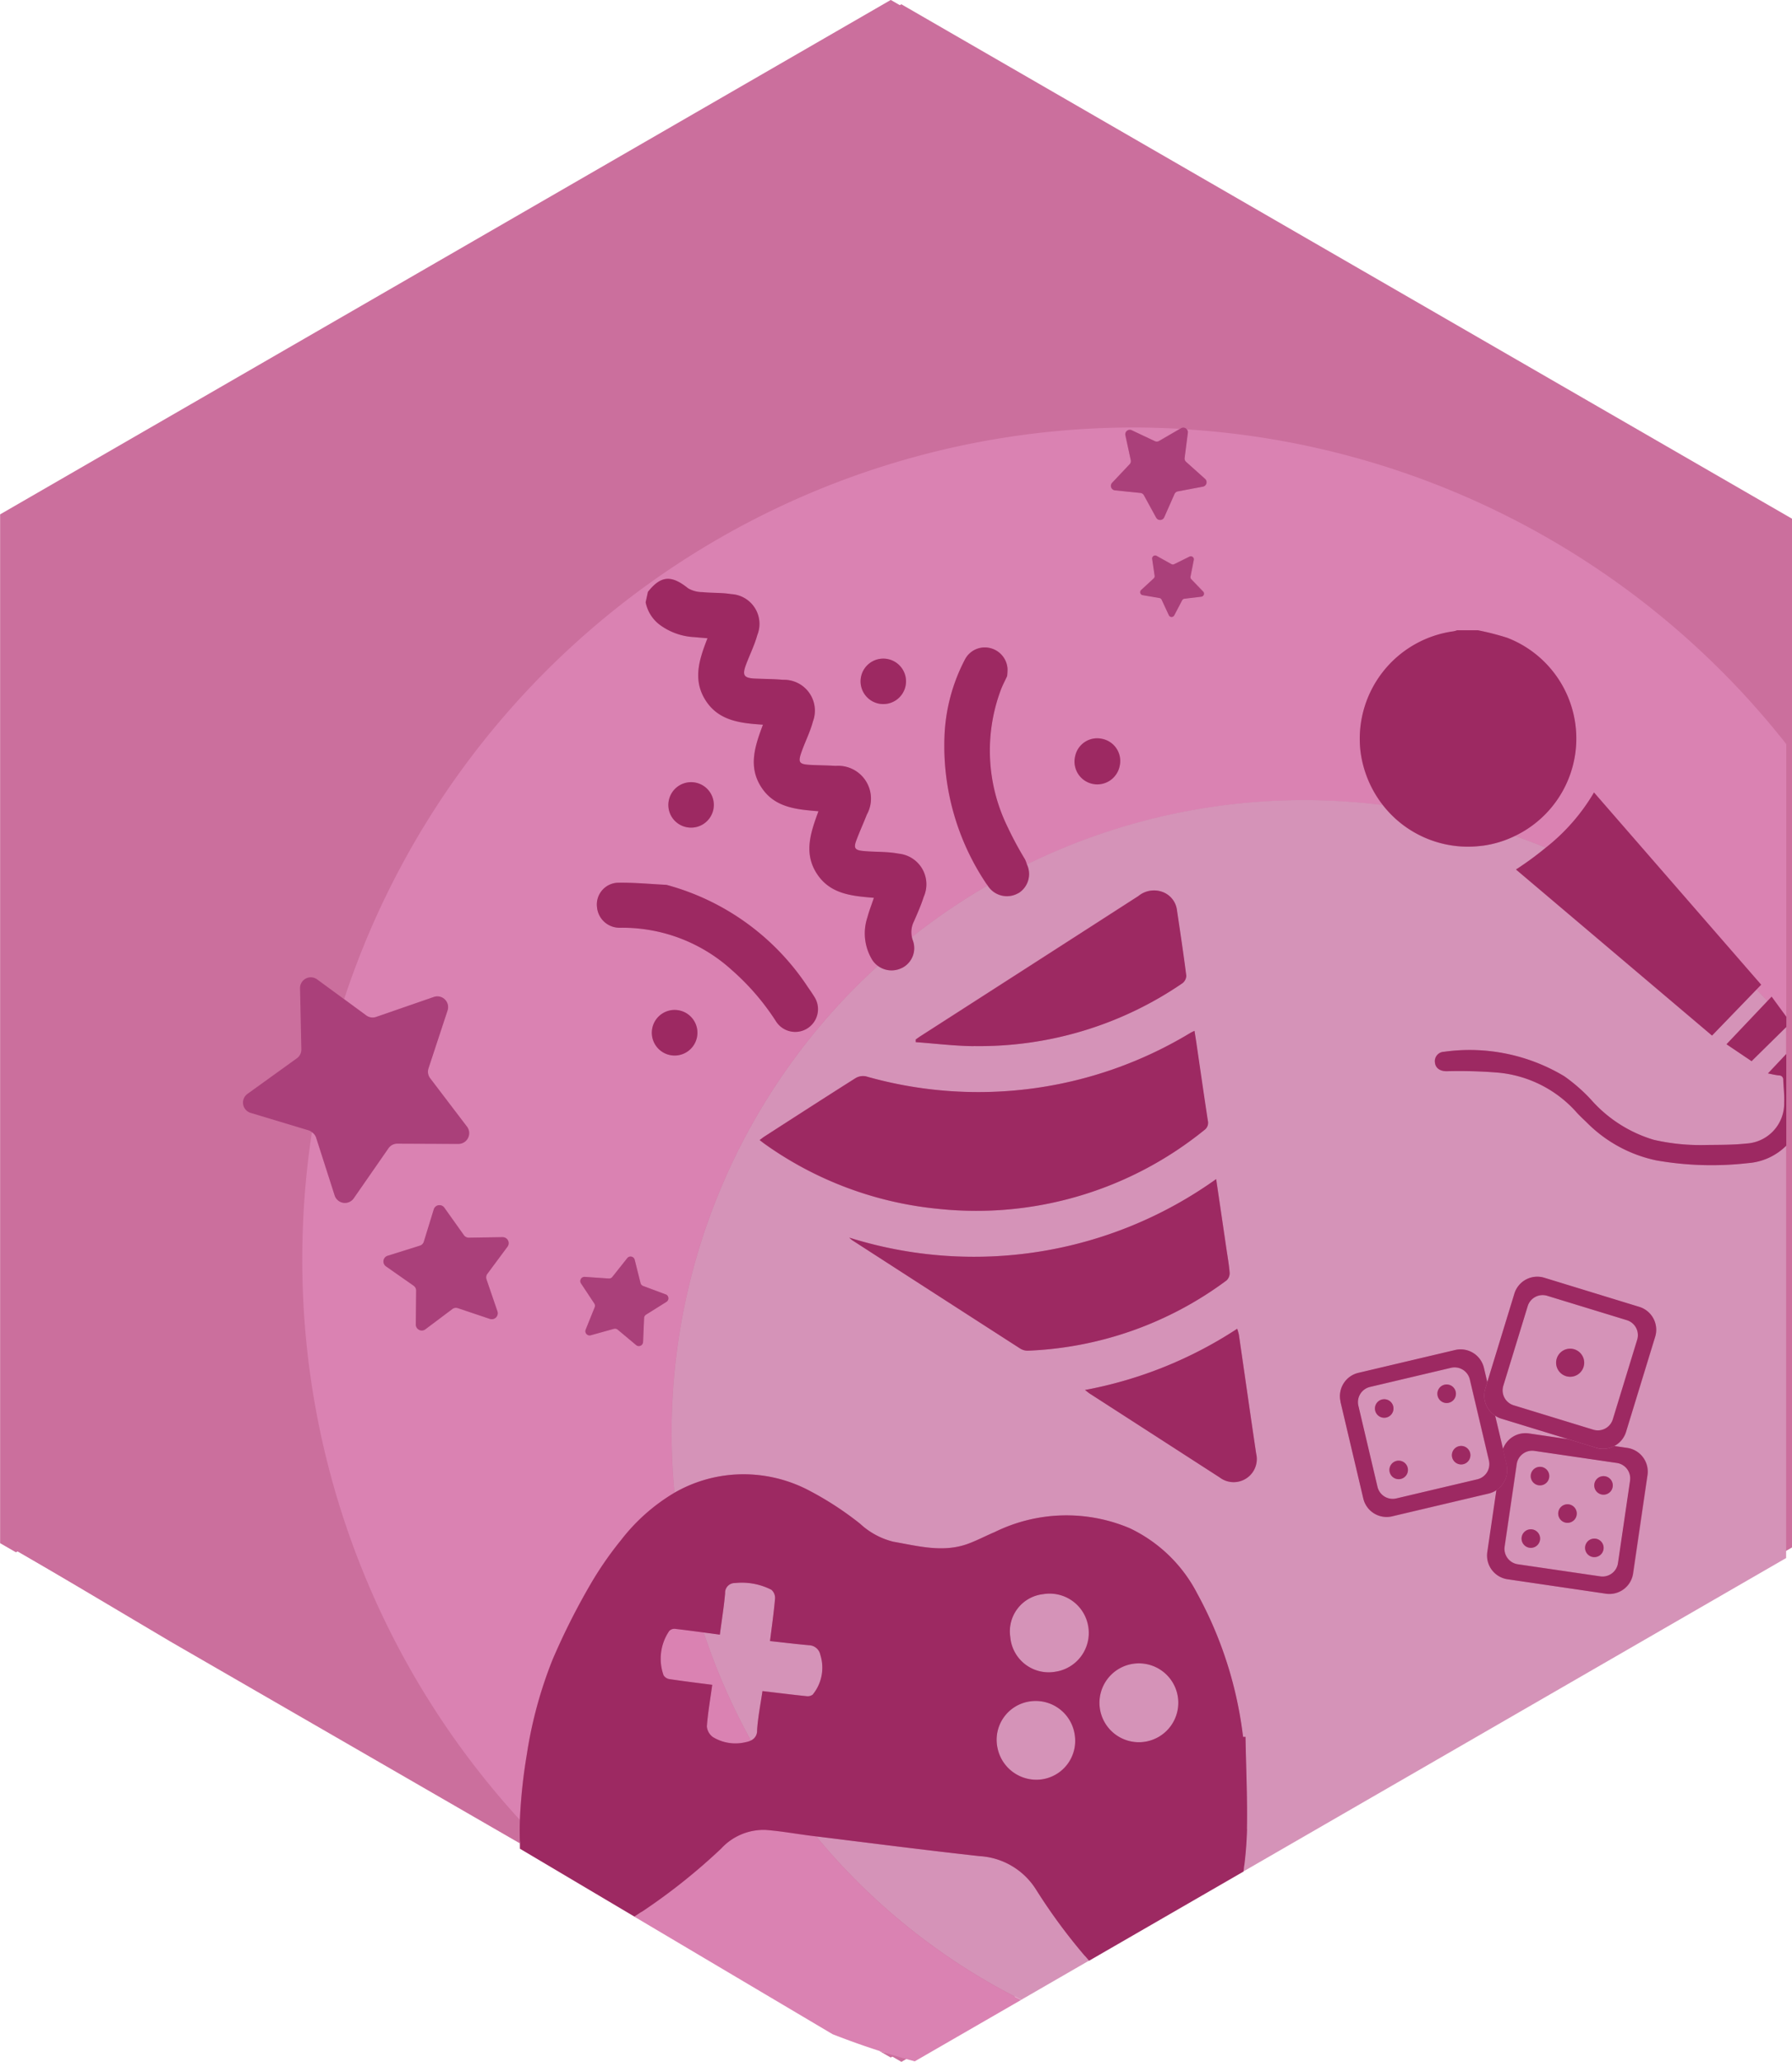 <svg id="Fun" xmlns="http://www.w3.org/2000/svg" width="99.996" height="115.027" viewBox="0 0 99.996 115.027">
    <g id="Group_4" data-name="Group 4" transform="translate(0 0)">
        <path id="Path_15" data-name="Path 15" d="M263.27,227.521V170.129l-49.7-28.7-49.7,28.7v57.392l38.183,22.046,11.521,6.651Z" transform="translate(-163.274 -141.191)" fill="#cb6f9d"/>
        <path id="Path_16" data-name="Path 16" d="M239.131,317.013q-.426-.128-.848-.264l.652.377Z" transform="translate(-189.231 -202.339)" fill="#cb6f9d"/>
        <path id="Path_17" data-name="Path 17" d="M172.492,232.657,191.966,243.9c-.01-.437-.013-.873,0-1.309a46.224,46.224,0,0,1-12.138-31.284,46.833,46.833,0,0,1,.538-7.089.615.615,0,0,0-.171-.091l-3.252-.979a.6.6,0,0,1-.177-1.062l2.756-1.985a.6.6,0,0,0,.249-.5l-.073-3.4a.6.6,0,0,1,.955-.5l1.5,1.1a46.4,46.4,0,0,1,44.069-31.893c.862,0,1.717.028,2.567.074l.068-.04a.244.244,0,0,1,.319.069,46.3,46.3,0,0,1,33.189,17.215V169.76l-49.7-28.7-49.7,28.7v57.393l.883.51.116-.065Z" transform="translate(-162.959 -141.063)" fill="#cb6f9d"/>
        <path id="Path_18" data-name="Path 18" d="M227.462,298.193l-.221-.027c-.874-.107-1.743-.269-2.619-.336a3.225,3.225,0,0,0-2.469,1.044,33.443,33.443,0,0,1-4.838,3.793l11.064,6.559c.852.332,1.714.643,2.59.924q.423.137.848.264c.38.114.763.221,1.145.325l5.938-3.428a35.483,35.483,0,0,1-11.438-9.118" transform="translate(-181.918 -195.74)" fill="#da82b2"/>
        <path id="Path_19" data-name="Path 19" d="M220.364,280.6a.4.4,0,0,0-.32.122,2.75,2.75,0,0,0-.315,2.469.475.475,0,0,0,.34.217c.791.118,1.583.213,2.377.316-.109.784-.244,1.549-.3,2.318a.816.816,0,0,0,.342.6,2.413,2.413,0,0,0,1.832.28,1.152,1.152,0,0,0,.288-.093,35.111,35.111,0,0,1-2.637-6.026c-.543-.073-1.077-.143-1.606-.2" transform="translate(-182.704 -189.73)" fill="#da82b2"/>
        <path id="Path_20" data-name="Path 20" d="M238.215,177.792a.239.239,0,0,1,.057.181l-.181,1.41a.253.253,0,0,0,.082.219l1.06.949a.252.252,0,0,1-.121.434l-1.4.264a.255.255,0,0,0-.183.145l-.575,1.3a.251.251,0,0,1-.45.02l-.683-1.248a.251.251,0,0,0-.2-.13l-1.415-.145a.252.252,0,0,1-.158-.423l.976-1.035a.253.253,0,0,0,.063-.225l-.3-1.39a.252.252,0,0,1,.353-.281l1.286.608a.252.252,0,0,0,.234-.01l1.162-.675c-.85-.046-1.705-.074-2.567-.074A46.4,46.4,0,0,0,191.2,209.574l1.238.917a.6.6,0,0,0,.553.083l3.206-1.119a.6.6,0,0,1,.768.755l-1.063,3.225a.6.6,0,0,0,.092.551l2.055,2.7a.6.6,0,0,1-.481.964l-3.4-.014a.6.6,0,0,0-.5.258l-1.937,2.79a.6.6,0,0,1-1.065-.159l-1.037-3.235a.581.581,0,0,0-.228-.29,46.762,46.762,0,0,0-.537,7.078,46.227,46.227,0,0,0,12.137,31.284,29.958,29.958,0,0,1,.386-3.632,23.946,23.946,0,0,1,1.44-5.308,38.3,38.3,0,0,1,2.052-4.094,19.39,19.39,0,0,1,1.775-2.581,10.556,10.556,0,0,1,2.974-2.633c-.1-1.087-.159-2.188-.159-3.3a35.248,35.248,0,0,1,11.509-26.095,1.286,1.286,0,0,1-.314-.334,2.839,2.839,0,0,1-.268-2.372c.094-.353.23-.695.361-1.088-1.212-.1-2.437-.2-3.183-1.348s-.341-2.305.09-3.481c-1.25-.1-2.471-.205-3.207-1.369-.724-1.145-.329-2.287.11-3.46-1.254-.081-2.466-.2-3.2-1.356s-.358-2.284.106-3.466c-.263-.022-.5-.04-.729-.063a3.544,3.544,0,0,1-1.965-.71,2.077,2.077,0,0,1-.757-1.232l.126-.582c.724-.917,1.311-.951,2.242-.2a1.587,1.587,0,0,0,.8.213c.533.056,1.078.024,1.6.111a1.664,1.664,0,0,1,1.462,2.284c-.153.555-.413,1.081-.619,1.622-.24.632-.141.781.526.809.508.021,1.019.021,1.525.066a1.722,1.722,0,0,1,1.671,2.326c-.149.57-.425,1.107-.624,1.665-.224.625-.158.721.49.756.466.025.933.025,1.4.055a1.833,1.833,0,0,1,1.742,2.719c-.188.488-.409.963-.591,1.454-.148.4-.074.525.34.57.434.048.875.042,1.312.071a5.368,5.368,0,0,1,.715.083,1.717,1.717,0,0,1,1.4,2.406c-.154.469-.353.925-.55,1.378a1.325,1.325,0,0,0-.111.869,35.421,35.421,0,0,1,4.224-2.878c-.03-.04-.062-.077-.089-.121a13.779,13.779,0,0,1-2.317-8.146,10.016,10.016,0,0,1,1.151-4.351,1.248,1.248,0,0,1,1.409-.617,1.271,1.271,0,0,1,.959,1.161,3.239,3.239,0,0,1-.024.4c-.118.258-.257.522-.362.8a9.675,9.675,0,0,0,.392,7.624,19.559,19.559,0,0,0,.963,1.792,1.723,1.723,0,0,1,.11.288,35.189,35.189,0,0,1,15.519-3.586,35.576,35.576,0,0,1,4.341.275,6.142,6.142,0,0,1-1.245-3.014,6.053,6.053,0,0,1,5.2-6.676A1.3,1.3,0,0,0,253.3,189l1.166,0a15.014,15.014,0,0,1,1.628.417,6.024,6.024,0,0,1,.441,11.054q.869.306,1.718.653a11.023,11.023,0,0,0,2.685-3.076l9.327,10.724-.256.266c.208.211.411.427.614.643l.23-.242.818,1.12V195.35c-.09-.115-.178-.23-.27-.343a46.3,46.3,0,0,0-33.189-17.216m-37.9,45.6-1.123,1.514a.336.336,0,0,0-.048.307l.61,1.782a.333.333,0,0,1-.422.424l-1.786-.6a.334.334,0,0,0-.306.05L195.734,228a.333.333,0,0,1-.533-.27l.019-1.885a.333.333,0,0,0-.141-.276l-1.542-1.084a.333.333,0,0,1,.092-.591l1.8-.564a.335.335,0,0,0,.219-.22l.554-1.8a.333.333,0,0,1,.59-.1l1.093,1.535a.334.334,0,0,0,.277.14l1.884-.029a.333.333,0,0,1,.273.531m8.865,3.082-1.134.71a.234.234,0,0,0-.111.19l-.057,1.337a.237.237,0,0,1-.389.171l-1.025-.858a.237.237,0,0,0-.216-.047l-1.289.359a.236.236,0,0,1-.282-.316l.5-1.241a.235.235,0,0,0-.022-.219l-.739-1.115a.237.237,0,0,1,.213-.367l1.335.092a.238.238,0,0,0,.2-.088l.832-1.048a.236.236,0,0,1,.415.089l.326,1.3a.236.236,0,0,0,.147.164l1.254.467a.237.237,0,0,1,.043.422m1.7-14.735a1.272,1.272,0,1,1-.958-1.523,1.273,1.273,0,0,1,.958,1.523m-1.561-13.263a1.267,1.267,0,1,1,.973,1.509,1.267,1.267,0,0,1-.973-1.509m-.137,4.729a13.715,13.715,0,0,1,7.895,5.709c.122.173.243.348.354.529a1.27,1.27,0,0,1-2.124,1.393,13.53,13.53,0,0,0-2.483-2.884,9.075,9.075,0,0,0-6.239-2.353,1.26,1.26,0,0,1-1.278-1.168,1.215,1.215,0,0,1,1.132-1.343c.913-.02,1.828.072,2.743.116m13.342-11.093a1.268,1.268,0,1,1-.981-1.5,1.268,1.268,0,0,1,.981,1.5m11.95,4.462a1.272,1.272,0,1,1-.964-1.518,1.272,1.272,0,0,1,.964,1.518m4.558-9.453-.942.113a.17.17,0,0,0-.13.089l-.44.84a.168.168,0,0,1-.3-.007l-.4-.861a.165.165,0,0,0-.123-.1l-.936-.16a.168.168,0,0,1-.086-.288l.7-.646a.166.166,0,0,0,.052-.147l-.137-.939a.167.167,0,0,1,.247-.17l.829.462a.169.169,0,0,0,.156,0l.85-.421a.168.168,0,0,1,.24.183l-.183.931a.165.165,0,0,0,.044.149l.663.679a.168.168,0,0,1-.1.284" transform="translate(-171.996 -153.837)" fill="#da82b2"/>
        <path id="Path_21" data-name="Path 21" d="M259.74,287.93a2.2,2.2,0,1,0-2.536-1.811,2.2,2.2,0,0,0,2.536,1.811" transform="translate(-195.82 -190.761)" fill="#d593b8"/>
        <path id="Path_22" data-name="Path 22" d="M229.138,280.134c-.722-.065-1.442-.153-2.177-.233.1-.811.211-1.584.28-2.36a.606.606,0,0,0-.205-.5,3.628,3.628,0,0,0-2.033-.378.541.541,0,0,0-.553.579c-.068.764-.191,1.523-.293,2.3l-.9-.12a35.158,35.158,0,0,0,2.637,6.026.585.585,0,0,0,.341-.555c.042-.728.19-1.45.3-2.2.876.1,1.673.2,2.473.286a.454.454,0,0,0,.356-.111,2.369,2.369,0,0,0,.407-2.2.665.665,0,0,0-.629-.532" transform="translate(-183.99 -188.353)" fill="#d593b8"/>
        <path id="Path_23" data-name="Path 23" d="M253.855,279.444a2.151,2.151,0,0,0-2.521-1.834A2.086,2.086,0,0,0,249.511,280a2.15,2.15,0,0,0,2.533,1.935,2.172,2.172,0,0,0,1.811-2.49" transform="translate(-193.139 -188.676)" fill="#d593b8"/>
        <path id="Path_24" data-name="Path 24" d="M292.964,263.332l2.2.322L291.4,262.5a1.311,1.311,0,0,1-.333-.161l.441,1.864a1.334,1.334,0,0,1,1.451-.874" transform="translate(-207.643 -183.363)" fill="#d593b8"/>
        <path id="Path_25" data-name="Path 25" d="M280.771,224.168l-1.4-.944,2.287-2.411c-.2-.216-.406-.432-.614-.644l-2.485,2.573-10.938-9.264a17.988,17.988,0,0,0,1.667-1.221q-.848-.349-1.718-.653a5.887,5.887,0,0,1-1.809.548,6.023,6.023,0,0,1-5.57-2.271,35.638,35.638,0,0,0-4.341-.276,35.19,35.19,0,0,0-15.519,3.587,1.253,1.253,0,0,1-.47,1.606,1.269,1.269,0,0,1-1.724-.428,35.406,35.406,0,0,0-4.224,2.878,1.249,1.249,0,0,0,.052.185,1.234,1.234,0,0,1-.619,1.543,1.275,1.275,0,0,1-1.329-.124,35.247,35.247,0,0,0-11.509,26.095c0,1.114.059,2.214.159,3.3a7.714,7.714,0,0,1,3.487-1.021,7.842,7.842,0,0,1,4.086.928,17.8,17.8,0,0,1,2.789,1.827,4.2,4.2,0,0,0,1.851,1c1.386.24,2.785.631,4.191.105.5-.188.978-.44,1.472-.648a9.055,9.055,0,0,1,7.532-.209,8.191,8.191,0,0,1,3.767,3.653,22.065,22.065,0,0,1,2.514,7.7c.013.095.025.19.038.284l.134,0c.031,1.712.111,3.426.08,5.137a20.554,20.554,0,0,1-.2,2.377l30.293-17.49V228.883a3.37,3.37,0,0,1-2.14.974,17.84,17.84,0,0,1-5.109-.152,7.679,7.679,0,0,1-3.883-2.115c-.2-.193-.414-.384-.6-.6a6.674,6.674,0,0,0-4.439-2.189,26.592,26.592,0,0,0-2.787-.07c-.36,0-.614-.171-.646-.485a.523.523,0,0,1,.5-.6,10.269,10.269,0,0,1,6.716,1.363,9.423,9.423,0,0,1,1.488,1.3,7.538,7.538,0,0,0,3.506,2.248,11.657,11.657,0,0,0,2.92.289c.747-.009,1.5,0,2.239-.081a2.237,2.237,0,0,0,2.119-2.292c.02-.414-.034-.832-.051-1.248-.006-.16-.064-.244-.239-.261-.228-.023-.451-.081-.615-.113l1.019-1.081v-1.514l-1.94,1.91m-46.359-1.4,12.149-7.811a1.371,1.371,0,0,1,1.435-.19,1.239,1.239,0,0,1,.715.987c.183,1.216.365,2.433.52,3.651a.551.551,0,0,1-.222.422,20.026,20.026,0,0,1-11.638,3.505c-1.079-.012-2.156-.147-3.235-.225,0-.049,0-.1,0-.148.092-.064.182-.131.277-.191m-8.688,6.035c-.092-.064-.178-.134-.3-.23.106-.079.186-.147.273-.2,1.691-1.088,3.378-2.179,5.078-3.253a.814.814,0,0,1,.577-.1,22.85,22.85,0,0,0,18.114-2.429c.06-.034.124-.061.221-.109.037.231.073.438.1.645.214,1.454.421,2.908.643,4.36a.5.5,0,0,1-.206.539,20.2,20.2,0,0,1-14.833,4.386,19.988,19.988,0,0,1-9.668-3.608M240.4,240.321a.789.789,0,0,1-.435-.119q-4.693-3.015-9.376-6.045a2.1,2.1,0,0,1-.163-.144,23.22,23.22,0,0,0,20.473-3.265c.2,1.33.385,2.611.573,3.894.065.447.146.894.181,1.344a.551.551,0,0,1-.175.415,19.892,19.892,0,0,1-11.078,3.919m12.16,7.136a1.268,1.268,0,0,1-1.471-.069q-3.613-2.341-7.234-4.666c-.069-.044-.132-.1-.276-.208a23.2,23.2,0,0,0,8.494-3.415,2.809,2.809,0,0,1,.094.334c.322,2.21.635,4.421.963,6.629a1.275,1.275,0,0,1-.57,1.4m11.668-7.171a1.336,1.336,0,0,1,1.607.994l.188.8,1.513-4.94a1.336,1.336,0,0,1,1.669-.886l5.305,1.625a1.336,1.336,0,0,1,.886,1.669l-1.625,5.3a1.336,1.336,0,0,1-.65.789l.725.106a1.336,1.336,0,0,1,1.128,1.516l-.8,5.49a1.336,1.336,0,0,1-1.515,1.128l-5.49-.806a1.336,1.336,0,0,1-1.128-1.515l.507-3.458a1.333,1.333,0,0,1-.427.19l-5.4,1.274a1.335,1.335,0,0,1-1.606-.994l-1.274-5.4a1.336,1.336,0,0,1,.994-1.607Z" transform="translate(-183.033 -164.969)" fill="#d593b8"/>
        <path id="Path_26" data-name="Path 26" d="M279.333,260.349l1.067,4.523a.872.872,0,0,0,1.049.648l4.522-1.066a.873.873,0,0,0,.649-1.049l-1.067-4.523a.873.873,0,0,0-1.049-.649l-4.522,1.067a.872.872,0,0,0-.649,1.049m5.624,2.254a.517.517,0,1,1-.385.622.517.517,0,0,1,.385-.622m-.809-3.43a.517.517,0,1,1-.385.622.517.517,0,0,1,.385-.622m-2.055,4.636a.517.517,0,1,1-.622-.384.517.517,0,0,1,.622.384M280.663,260a.517.517,0,1,1-.385.622.516.516,0,0,1,.385-.622" transform="translate(-203.54 -181.922)" fill="#d593b8"/>
        <path id="Path_27" data-name="Path 27" d="M245.19,301.394a3.991,3.991,0,0,0-3.19-1.911c-3.038-.331-6.07-.722-9.1-1.1a35.476,35.476,0,0,0,11.439,9.118l3.783-2.185a31.714,31.714,0,0,1-2.929-3.927" transform="translate(-187.353 -195.935)" fill="#d593b8"/>
        <path id="Path_28" data-name="Path 28" d="M250.2,286.8a2.163,2.163,0,0,0-1.8,2.573,2.212,2.212,0,0,0,2.434,1.78,2.169,2.169,0,0,0,1.878-2.484A2.2,2.2,0,0,0,250.2,286.8" transform="translate(-192.746 -191.886)" fill="#d593b8"/>
        <path id="Path_29" data-name="Path 29" d="M292.326,258.157l4.443,1.361a.872.872,0,0,0,1.089-.578l1.361-4.443a.873.873,0,0,0-.579-1.089l-4.442-1.36a.871.871,0,0,0-1.089.578l-1.361,4.443a.872.872,0,0,0,.579,1.089m2.977-3.138a.784.784,0,1,1-.583.942.784.784,0,0,1,.583-.942" transform="translate(-207.865 -179.759)" fill="#d593b8"/>
        <path id="Path_30" data-name="Path 30" d="M292.572,266.084l-.674,4.6a.872.872,0,0,0,.737.99l4.6.674a.872.872,0,0,0,.99-.737l.674-4.6a.873.873,0,0,0-.737-.99l-4.6-.674a.873.873,0,0,0-.99.737m.7,4.67a.517.517,0,1,1,.587-.436.517.517,0,0,1-.587.436m4.205-3.99a.517.517,0,1,1-.586.437.517.517,0,0,1,.586-.437m-.511,3.486a.517.517,0,1,1-.586.436.517.517,0,0,1,.586-.436m-1.5-1.916a.517.517,0,1,1-.384.1.517.517,0,0,1,.384-.1m-1.1-1.5a.517.517,0,1,1-.437-.586.517.517,0,0,1,.437.586" transform="translate(-207.928 -184.408)" fill="#d593b8"/>
        <path id="Path_31" data-name="Path 31" d="M286.331,207.077a5.877,5.877,0,0,0,1.809-.548,6.024,6.024,0,0,0-.441-11.054,15.023,15.023,0,0,0-1.627-.417l-1.166,0a1.227,1.227,0,0,1-.192.055,6.053,6.053,0,0,0-5.2,6.676,6.144,6.144,0,0,0,1.245,3.014,6.023,6.023,0,0,0,5.57,2.271" transform="translate(-203.599 -159.896)" fill="#9d2962"/>
        <path id="Path_32" data-name="Path 32" d="M303.8,222.513l2.485-2.572.256-.265-9.328-10.725a11.02,11.02,0,0,1-2.685,3.076,17.956,17.956,0,0,1-1.668,1.222l10.939,9.264" transform="translate(-208.265 -164.741)" fill="#9d2962"/>
        <path id="Path_33" data-name="Path 33" d="M304.5,232.342c.164.031.387.089.615.112a.232.232,0,0,1,.239.261c.017.417.071.834.051,1.249a2.237,2.237,0,0,1-2.119,2.291c-.741.079-1.493.072-2.239.081a11.654,11.654,0,0,1-2.92-.29,7.531,7.531,0,0,1-3.506-2.247,9.426,9.426,0,0,0-1.488-1.3,10.266,10.266,0,0,0-6.715-1.363.524.524,0,0,0-.5.6c.032.314.285.481.646.484a26.7,26.7,0,0,1,2.787.071,6.672,6.672,0,0,1,4.439,2.189c.186.211.394.4.6.6a7.686,7.686,0,0,0,3.883,2.115,17.886,17.886,0,0,0,5.108.152,3.375,3.375,0,0,0,2.14-.974v-5.113l-1.019,1.083" transform="translate(-205.844 -172.458)" fill="#9d2962"/>
        <path id="Path_34" data-name="Path 34" d="M313.419,226.444l-.231.242L310.9,229.1l1.4.944,1.94-1.91v-.567l-.819-1.12" transform="translate(-214.559 -170.842)" fill="#9d2962"/>
        <path id="Path_35" data-name="Path 35" d="M232.575,212.365a1.234,1.234,0,0,0,.619-1.543,1.24,1.24,0,0,1-.052-.185,1.328,1.328,0,0,1,.111-.87c.2-.454.4-.909.55-1.378a1.717,1.717,0,0,0-1.4-2.407,5.417,5.417,0,0,0-.715-.083c-.437-.029-.878-.023-1.312-.072-.414-.045-.488-.174-.34-.57.182-.49.4-.965.591-1.454a1.832,1.832,0,0,0-1.742-2.718c-.466-.03-.933-.03-1.4-.055-.648-.035-.714-.132-.49-.756.2-.558.475-1.1.624-1.665a1.722,1.722,0,0,0-1.671-2.326c-.506-.046-1.017-.046-1.525-.067-.667-.027-.766-.176-.526-.809.205-.541.466-1.067.619-1.621a1.664,1.664,0,0,0-1.462-2.284c-.527-.087-1.072-.055-1.6-.111a1.584,1.584,0,0,1-.8-.213c-.932-.75-1.518-.715-2.242.2l-.126.581a2.078,2.078,0,0,0,.757,1.233,3.543,3.543,0,0,0,1.965.71c.232.022.465.04.729.063-.464,1.182-.836,2.322-.106,3.466s1.949,1.275,3.2,1.356c-.439,1.174-.834,2.315-.109,3.46.736,1.164,1.957,1.267,3.206,1.369-.431,1.176-.838,2.328-.09,3.482s1.971,1.245,3.183,1.348c-.132.393-.267.735-.361,1.088a2.837,2.837,0,0,0,.268,2.372,1.285,1.285,0,0,0,1.642.458" transform="translate(-182.257 -158.358)" fill="#9d2962"/>
        <path id="Path_36" data-name="Path 36" d="M252.855,234.915a.494.494,0,0,0,.206-.538c-.222-1.452-.429-2.907-.643-4.36-.031-.207-.066-.414-.1-.645-.1.048-.161.074-.221.109a22.85,22.85,0,0,1-18.114,2.429.815.815,0,0,0-.578.1c-1.7,1.074-3.388,2.165-5.078,3.254-.087.056-.167.124-.273.2.125.1.211.166.3.23a19.992,19.992,0,0,0,9.668,3.608,20.2,20.2,0,0,0,14.833-4.386" transform="translate(-185.662 -171.863)" fill="#9d2962"/>
        <path id="Path_37" data-name="Path 37" d="M256.957,247.312c-.035-.45-.115-.9-.181-1.344-.188-1.282-.377-2.564-.573-3.894a23.22,23.22,0,0,1-20.473,3.265,1.972,1.972,0,0,0,.163.144q4.687,3.026,9.376,6.045a.784.784,0,0,0,.435.119,19.891,19.891,0,0,0,11.078-3.919.548.548,0,0,0,.174-.415" transform="translate(-188.341 -176.294)" fill="#9d2962"/>
        <path id="Path_38" data-name="Path 38" d="M244.667,226.024a20.031,20.031,0,0,0,11.638-3.5.553.553,0,0,0,.222-.421c-.156-1.22-.338-2.436-.52-3.651a1.24,1.24,0,0,0-.716-.988,1.371,1.371,0,0,0-1.435.19q-6.071,3.909-12.149,7.811c-.095.061-.185.128-.277.192,0,.049,0,.1,0,.149,1.078.078,2.156.212,3.234.224" transform="translate(-190.329 -167.666)" fill="#9d2962"/>
        <path id="Path_39" data-name="Path 39" d="M265.48,261.857c-.328-2.209-.642-4.42-.963-6.63a3.079,3.079,0,0,0-.094-.333,23.23,23.23,0,0,1-8.494,3.416c.144.11.207.164.276.209l7.234,4.666a1.291,1.291,0,0,0,2.041-1.327" transform="translate(-195.386 -180.765)" fill="#9d2962"/>
        <path id="Path_40" data-name="Path 40" d="M248.014,210.238a1.253,1.253,0,0,0,.47-1.606,1.719,1.719,0,0,0-.11-.288,19.445,19.445,0,0,1-.963-1.792,9.673,9.673,0,0,1-.393-7.623c.1-.276.244-.539.363-.8a3.386,3.386,0,0,0,.023-.4,1.271,1.271,0,0,0-.959-1.161,1.248,1.248,0,0,0-1.409.617,10.017,10.017,0,0,0-1.151,4.351,13.779,13.779,0,0,0,2.317,8.146c.027.044.059.081.089.121a1.269,1.269,0,0,0,1.723.428" transform="translate(-191.182 -160.411)" fill="#9d2962"/>
        <path id="Path_41" data-name="Path 41" d="M214.109,218.027a1.26,1.26,0,0,0,1.278,1.168,9.073,9.073,0,0,1,6.239,2.353,13.526,13.526,0,0,1,2.483,2.884,1.27,1.27,0,1,0,2.124-1.393c-.112-.181-.232-.356-.354-.529a13.714,13.714,0,0,0-7.895-5.709c-.914-.044-1.83-.137-2.743-.117a1.216,1.216,0,0,0-1.133,1.343" transform="translate(-180.797 -167.437)" fill="#9d2962"/>
        <path id="Path_42" data-name="Path 42" d="M256.589,204.346a1.253,1.253,0,0,0-1.515.955,1.272,1.272,0,1,0,2.482.554,1.257,1.257,0,0,0-.967-1.509" transform="translate(-195.077 -163.123)" fill="#9d2962"/>
        <path id="Path_43" data-name="Path 43" d="M220.367,227.614a1.272,1.272,0,1,0,.959,1.521,1.271,1.271,0,0,0-.959-1.521" transform="translate(-182.441 -171.24)" fill="#9d2962"/>
        <path id="Path_44" data-name="Path 44" d="M238.227,197.512a1.268,1.268,0,1,0,.981,1.5,1.268,1.268,0,0,0-.981-1.5" transform="translate(-188.678 -160.742)" fill="#9d2962"/>
        <path id="Path_45" data-name="Path 45" d="M221.232,210.577a1.268,1.268,0,1,0-.973-1.509,1.261,1.261,0,0,0,.973,1.509" transform="translate(-182.934 -164.433)" fill="#9d2962"/>
        <path id="Path_46" data-name="Path 46" d="M248.072,287.148c.031-1.711-.049-3.424-.08-5.136l-.134,0c-.013-.095-.025-.189-.038-.284a22.056,22.056,0,0,0-2.515-7.7,8.191,8.191,0,0,0-3.767-3.654,9.054,9.054,0,0,0-7.532.209c-.494.207-.971.461-1.472.648-1.406.525-2.806.135-4.192-.106a4.2,4.2,0,0,1-1.851-1A17.789,17.789,0,0,0,223.7,268.3a7.856,7.856,0,0,0-4.085-.929,7.716,7.716,0,0,0-3.487,1.021,10.568,10.568,0,0,0-2.974,2.633,19.389,19.389,0,0,0-1.775,2.582,38.282,38.282,0,0,0-2.052,4.094,23.924,23.924,0,0,0-1.44,5.307,29.867,29.867,0,0,0-.385,3.632c-.017.436-.014.872,0,1.31,0,.1,0,.2,0,.3l6.392,3.79a33.45,33.45,0,0,0,4.837-3.794,3.226,3.226,0,0,1,2.47-1.044c.876.066,1.746.228,2.62.336l.221.027c3.034.373,6.065.764,9.1,1.1a3.989,3.989,0,0,1,3.19,1.911,31.672,31.672,0,0,0,2.929,3.927l8.617-4.975a20.4,20.4,0,0,0,.2-2.377m-24.211-7.518a.455.455,0,0,1-.356.111c-.8-.081-1.6-.182-2.473-.286-.107.753-.256,1.475-.3,2.2a.584.584,0,0,1-.341.555,1.138,1.138,0,0,1-.288.093,2.413,2.413,0,0,1-1.832-.28.815.815,0,0,1-.342-.6c.058-.769.193-1.534.3-2.318-.792-.1-1.586-.2-2.376-.316a.475.475,0,0,1-.34-.217,2.752,2.752,0,0,1,.315-2.469.4.4,0,0,1,.32-.122c.529.062,1.063.132,1.606.205l.9.12c.1-.775.225-1.534.293-2.3a.542.542,0,0,1,.553-.579,3.63,3.63,0,0,1,2.033.378.609.609,0,0,1,.2.5c-.069.776-.179,1.548-.28,2.36.735.08,1.455.167,2.177.232a.665.665,0,0,1,.629.532,2.369,2.369,0,0,1-.407,2.2m17.826-1.693a2.2,2.2,0,1,1-1.812,2.536,2.2,2.2,0,0,1,1.812-2.536m-5.1,6.45a2.213,2.213,0,0,1-2.435-1.78,2.163,2.163,0,0,1,1.8-2.573,2.2,2.2,0,0,1,2.516,1.869,2.17,2.17,0,0,1-1.877,2.484m.812-6.014a2.15,2.15,0,0,1-2.533-1.934,2.087,2.087,0,0,1,1.823-2.389,2.191,2.191,0,1,1,.71,4.324" transform="translate(-178.491 -185.115)" fill="#9d2962"/>
        <path id="Path_47" data-name="Path 47" d="M296.471,264.652l-1.549-.474-2.2-.322a1.335,1.335,0,0,0-1.452.875l.2.867a1.333,1.333,0,0,1-.566,1.418l-.507,3.458a1.336,1.336,0,0,0,1.128,1.515l5.49.806a1.336,1.336,0,0,0,1.515-1.128l.805-5.489a1.336,1.336,0,0,0-1.128-1.516l-.725-.106a1.335,1.335,0,0,1-1.019.1m1.9,1.837-.674,4.6a.872.872,0,0,1-.99.736l-4.6-.674a.872.872,0,0,1-.736-.99l.674-4.6a.872.872,0,0,1,.99-.736l4.6.674a.872.872,0,0,1,.736.989" transform="translate(-207.405 -183.886)" fill="#9d2962"/>
        <path id="Path_48" data-name="Path 48" d="M294.133,267.164a.517.517,0,1,0,.586-.436.517.517,0,0,0-.586.436" transform="translate(-208.709 -184.891)" fill="#9d2962"/>
        <path id="Path_49" data-name="Path 49" d="M300.01,268.549a.517.517,0,1,0-.436-.587.517.517,0,0,0,.436.587" transform="translate(-210.606 -185.169)" fill="#9d2962"/>
        <path id="Path_50" data-name="Path 50" d="M293.934,272.081a.517.517,0,1,0,.436.586.517.517,0,0,0-.436-.586" transform="translate(-208.435 -186.758)" fill="#9d2962"/>
        <path id="Path_51" data-name="Path 51" d="M299.225,273.9a.517.517,0,1,0-.436-.587.517.517,0,0,0,.436.587" transform="translate(-210.333 -187.036)" fill="#9d2962"/>
        <path id="Path_52" data-name="Path 52" d="M296.923,270.96a.517.517,0,1,0-.436-.586.517.517,0,0,0,.436.586" transform="translate(-209.53 -186.01)" fill="#9d2962"/>
        <path id="Path_53" data-name="Path 53" d="M277.8,259.582l1.274,5.4a1.336,1.336,0,0,0,1.607.994l5.4-1.274a1.353,1.353,0,0,0,.994-1.607l-.2-.867-.441-1.865a1.332,1.332,0,0,1-.552-1.507l.112-.365-.188-.8a1.337,1.337,0,0,0-1.607-.994l-5.4,1.274a1.336,1.336,0,0,0-.993,1.607m1.643-.821,4.522-1.067a.873.873,0,0,1,1.05.649l1.066,4.523a.873.873,0,0,1-.649,1.049l-4.522,1.067a.872.872,0,0,1-1.049-.649l-1.066-4.523a.872.872,0,0,1,.649-1.049" transform="translate(-203.001 -181.383)" fill="#9d2962"/>
        <path id="Path_54" data-name="Path 54" d="M290.744,258.187a1.313,1.313,0,0,0,.332.162l3.757,1.151,1.548.475a1.336,1.336,0,0,0,1.669-.886l1.625-5.305a1.335,1.335,0,0,0-.886-1.668l-5.3-1.625a1.336,1.336,0,0,0-1.669.886l-1.513,4.94-.112.365a1.332,1.332,0,0,0,.554,1.507m.453-1.67,1.361-4.442a.872.872,0,0,1,1.089-.578l4.443,1.36a.873.873,0,0,1,.579,1.09l-1.361,4.443a.873.873,0,0,1-1.089.578l-4.443-1.361a.872.872,0,0,1-.579-1.089" transform="translate(-207.315 -179.209)" fill="#9d2962"/>
        <path id="Path_55" data-name="Path 55" d="M281.411,261.951a.517.517,0,1,0-.622-.384.517.517,0,0,0,.622.384" transform="translate(-204.051 -182.871)" fill="#9d2962"/>
        <path id="Path_56" data-name="Path 56" d="M286.762,260.688a.517.517,0,1,0-.622-.384.517.517,0,0,0,.622.384" transform="translate(-205.918 -182.43)" fill="#9d2962"/>
        <path id="Path_57" data-name="Path 57" d="M297.264,258.147a.783.783,0,1,0-.943-.583.784.784,0,0,0,.943.583" transform="translate(-209.467 -181.361)" fill="#9d2962"/>
        <path id="Path_58" data-name="Path 58" d="M282.031,266.832a.516.516,0,1,0,.063-.391.517.517,0,0,0-.063.391" transform="translate(-204.485 -184.708)" fill="#9d2962"/>
        <path id="Path_59" data-name="Path 59" d="M287.384,265.569a.516.516,0,1,0,.063-.391.517.517,0,0,0-.063.391" transform="translate(-206.352 -184.267)" fill="#9d2962"/>
        <path id="Path_60" data-name="Path 60" d="M260.6,178.448l-1.286-.608a.252.252,0,0,0-.353.281l.3,1.39a.253.253,0,0,1-.063.225l-.976,1.035a.251.251,0,0,0,.157.423l1.415.145a.251.251,0,0,1,.2.13l.683,1.248a.252.252,0,0,0,.45-.02l.575-1.3a.255.255,0,0,1,.183-.145l1.4-.264a.251.251,0,0,0,.122-.434l-1.059-.949a.252.252,0,0,1-.082-.219l.181-1.411a.241.241,0,0,0-.057-.181.244.244,0,0,0-.319-.069l-.068.04-1.162.675a.252.252,0,0,1-.234.01" transform="translate(-196.161 -153.838)" fill="#aa407a"/>
        <path id="Path_61" data-name="Path 61" d="M263.513,189.976a.165.165,0,0,1-.045-.149l.183-.932a.168.168,0,0,0-.239-.182l-.851.421a.167.167,0,0,1-.156,0l-.829-.462a.168.168,0,0,0-.247.171l.137.939a.167.167,0,0,1-.052.147l-.7.646a.167.167,0,0,0,.086.288l.936.16a.168.168,0,0,1,.124.1l.4.861a.168.168,0,0,0,.3.008l.441-.841a.169.169,0,0,1,.129-.089l.942-.113a.168.168,0,0,0,.1-.284Z" transform="translate(-197.037 -157.659)" fill="#aa407a"/>
        <path id="Path_62" data-name="Path 62" d="M202.467,246.091l-1.884.029a.335.335,0,0,1-.277-.14l-1.093-1.535a.333.333,0,0,0-.59.1l-.554,1.8a.336.336,0,0,1-.219.22l-1.8.564a.333.333,0,0,0-.092.591L197.5,248.8a.333.333,0,0,1,.141.276l-.018,1.885a.333.333,0,0,0,.533.27l1.507-1.131a.332.332,0,0,1,.306-.049l1.786.6a.334.334,0,0,0,.422-.424l-.61-1.783a.336.336,0,0,1,.048-.307l1.123-1.513a.333.333,0,0,0-.273-.531" transform="translate(-174.42 -177.072)" fill="#aa407a"/>
        <path id="Path_63" data-name="Path 63" d="M217.444,250.82l-1.253-.468a.237.237,0,0,1-.147-.164l-.326-1.3a.237.237,0,0,0-.415-.09l-.832,1.048a.236.236,0,0,1-.2.089l-1.335-.092a.236.236,0,0,0-.213.367l.739,1.115a.236.236,0,0,1,.022.219l-.5,1.241a.236.236,0,0,0,.282.316l1.289-.358a.239.239,0,0,1,.216.046l1.026.859a.237.237,0,0,0,.389-.172l.057-1.337a.237.237,0,0,1,.111-.19l1.134-.71a.236.236,0,0,0-.043-.422" transform="translate(-180.302 -178.609)" fill="#aa407a"/>
        <path id="Path_64" data-name="Path 64" d="M187.86,233.725l1.037,3.235a.6.6,0,0,0,1.065.159l1.937-2.79a.6.6,0,0,1,.5-.258l3.4.014a.6.6,0,0,0,.481-.964l-2.055-2.7a.6.6,0,0,1-.092-.551l1.063-3.226a.6.6,0,0,0-.768-.756L191.212,227a.6.6,0,0,1-.552-.083l-1.24-.909-1.5-1.1a.6.6,0,0,0-.955.5l.073,3.4a.6.6,0,0,1-.25.5l-2.756,1.985a.6.6,0,0,0,.178,1.062l3.252.979a.611.611,0,0,1,.17.1.589.589,0,0,1,.228.291" transform="translate(-170.222 -170.268)" fill="#aa407a"/>
        <path id="Path_65" data-name="Path 65" d="M163.958,170.315v56.867l49.249,28.433,49.249-28.433V170.315l-49.249-28.434Z" transform="translate(-163.308 -141.348)" fill="none"/>
    </g>
</svg>
